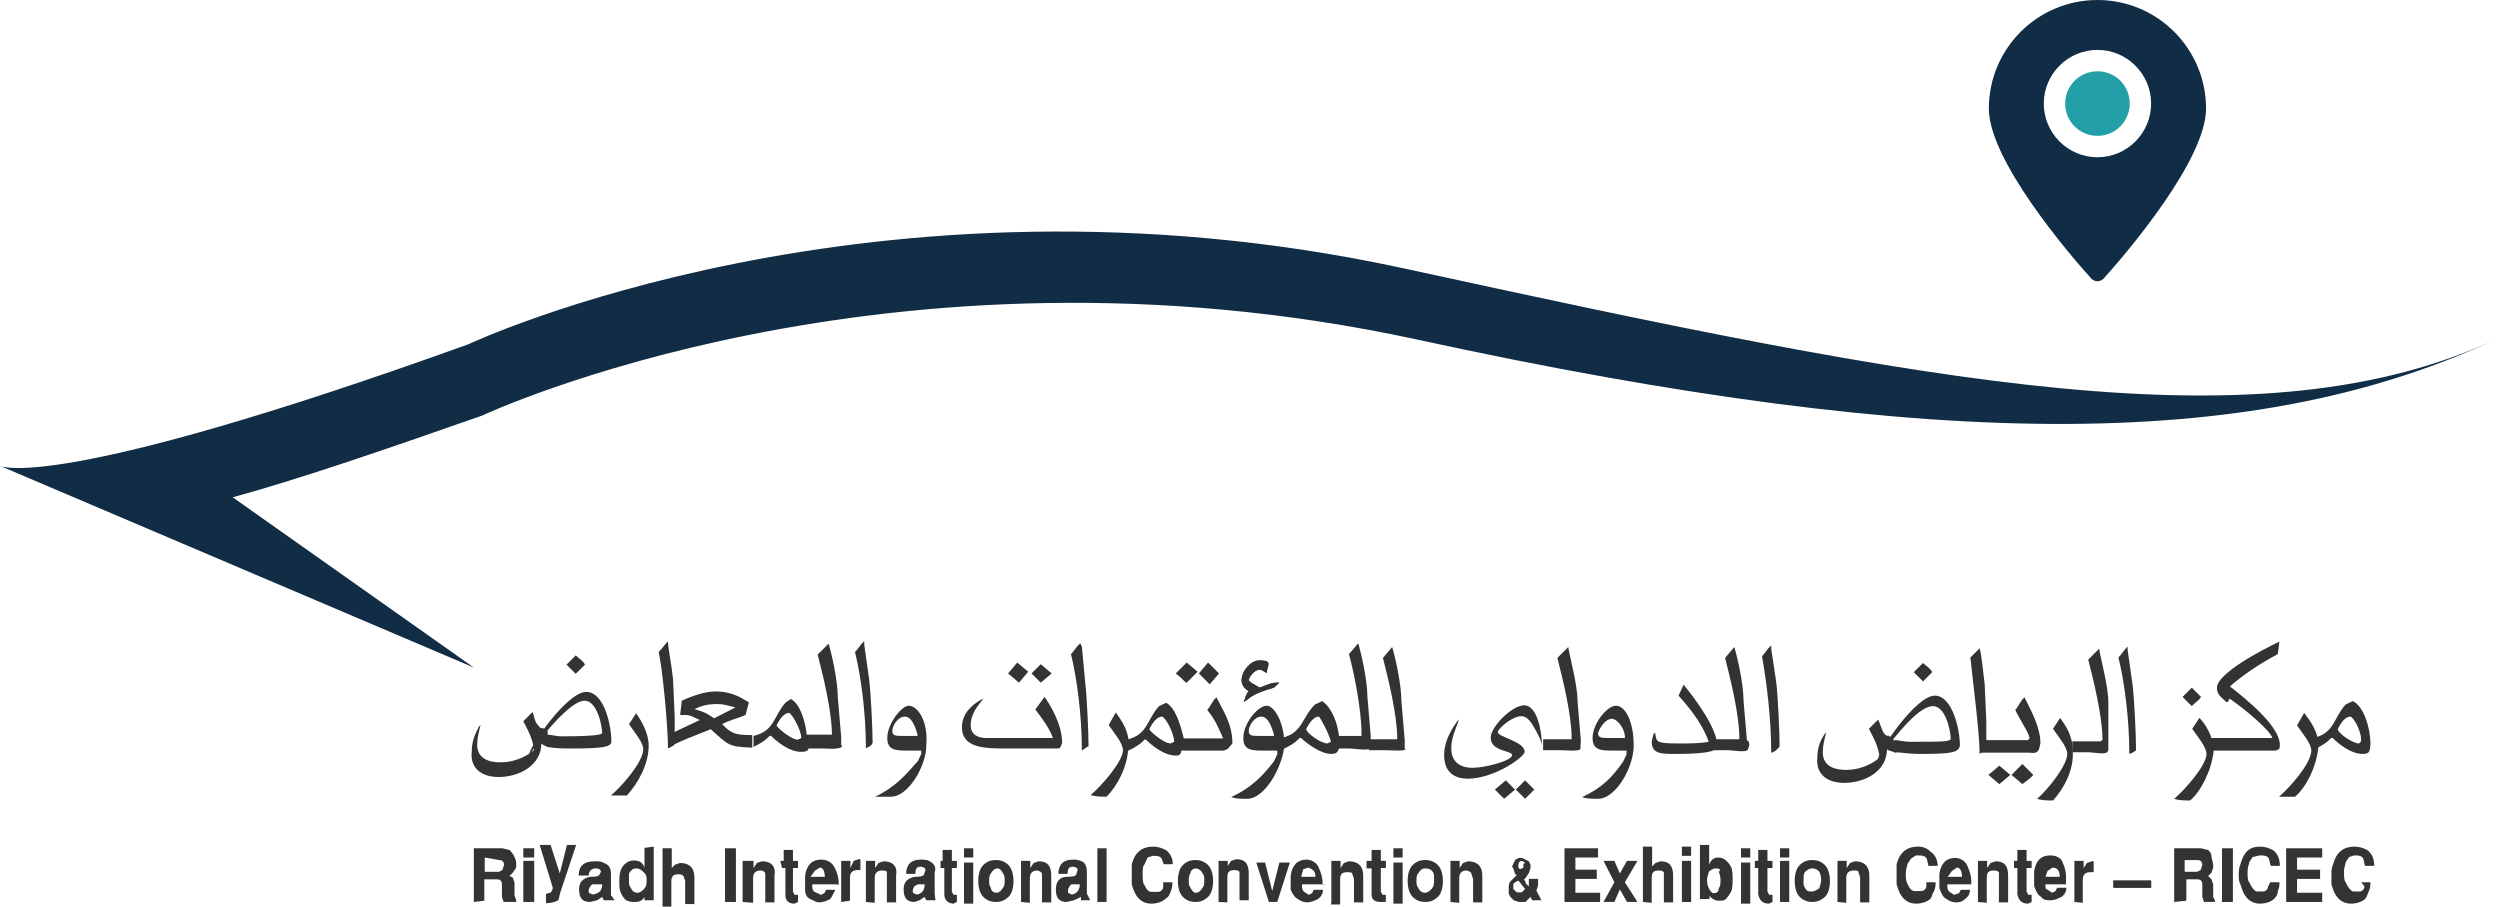<?xml version="1.0" encoding="utf-8"?>
<!-- Generator: Adobe Illustrator 24.3.0, SVG Export Plug-In . SVG Version: 6.00 Build 0)  -->
<svg version="1.1" id="Layer_1" xmlns="http://www.w3.org/2000/svg" xmlns:xlink="http://www.w3.org/1999/xlink" x="0px" y="0px"
	 viewBox="0 0 596.2 216.2" style="enable-background:new 0 0 596.2 216.2;" xml:space="preserve">
<style type="text/css">
	.st0{fill:#112D45;}
	.st1{fill:#333333;}
	.st2{clip-path:url(#SVGID_1_);fill:#229FA7;}
	.st3{clip-path:url(#SVGID_1_);fill:#112D45;}
</style>
<g>
	<path class="st0" d="M55.5,118.6c15.3-4.2,34.4-10.7,59.5-19.5c0,0,96.5-45.4,222.6-18.2c126.7,27.6,201.9,26.4,258.5-0.4
		c-56.5,26.8-135.1,11-261.8-16.6C208.1,36.7,111.7,82.1,111.7,82.1C12.3,117.9,0,111.1,0,111.1l113,48.1L55.5,118.6"/>
	<path class="st1" d="M113,215.1v-12.8h6.8l1.7,0.4c0.4,0.4,0.8,0.8,1.2,1.7c0.4,0.8,0.4,1.2,0.4,1.7v0.8l-0.8,1.2l-0.8,0.8l0.8,0.4
		l0.4,1.2v3l0.4,1.2v0.4h-3l-0.4-1.2v-3c0-0.8-0.4-1.2-1.2-1.2h-3v5.1L113,215.1 M115.6,204.5v3.4h3.4l0.8-0.4l0.4-1.2
		c0-0.8-0.4-1.2-1.2-1.2L115.6,204.5z"/>
	<path class="st1" d="M124.8,202.3h2.6v2.2h-2.6V202.3z M124.8,205.3h2.6v9.8h-2.6V205.3z"/>
	<path class="st1" d="M128.7,201.5h2.6l2.2,6.8l1.7-6.8h2.2l-3.8,11.4l-0.4,1.7c-0.4,0.4-1.7,0.8-3,0.8v-2.2l1.2-0.4l0.4-0.8v-0.4
		L128.7,201.5"/>
	<path class="st1" d="M146.6,214.7H144l-0.4-0.8l-1.2,0.8l-1.7,0.4c-1.7,0-2.6-0.8-2.6-3c0-1.7,0.8-2.6,2.6-3c0.8,0,1.7,0,2.2-0.4
		l0.4-0.8c0-0.4-0.4-0.8-1.2-0.8s-1.7,0.4-1.7,1.7H138c0-2.2,1.2-3.4,3.8-3.4c0.8,0,1.7,0,2.2,0.4c1.2,0.4,1.7,1.2,1.7,2.6v5.1
		L146.6,214.7 M143.6,210.9L143.6,210.9h-1.2h-1.2l-0.4,0.4l-0.4,0.8v0.8l0.8,0.4h0.4C143.2,212.9,143.6,212.1,143.6,210.9"/>
	<path class="st1" d="M155.9,201.9v12.8h-2.2v-0.8c-0.4,0.8-1.2,1.2-2.2,1.2c-0.9,0-1.2,0-2.2-0.4c-0.4-0.4-0.8-0.8-1.2-1.7
		c-0.4-0.8-0.4-1.7-0.4-2.6s0-2.2,0.4-3c0.4-1.2,1.7-2.2,3-2.2c1.2,0,2.2,0.4,2.6,1.7v-4.7L155.9,201.9 M151.7,207.1
		c-0.8,0-1.2,0.4-1.7,1.2v1.7c0,0.8,0,1.2,0.4,1.7c0.4,0.8,0.8,1.2,1.7,1.2c0.4,0,1.2-0.4,1.7-1.2c0.4-0.4,0.4-1.2,0.4-1.7
		c0-0.8,0-1.2-0.4-1.7C152.9,207.4,152.5,207.1,151.7,207.1"/>
	<path class="st1" d="M158,215.1v-12.8h2.2v4.7l0.8-0.8l1.2-0.4c2.2,0,3.4,1.2,3.4,3.4v6.4h-2.2v-5.5l-0.4-1.2
		c-0.4-0.4-0.8-0.4-1.2-0.4c-1.2,0-1.7,0.4-1.7,1.7v6H158"/>
	<rect x="172.9" y="202.3" class="st1" width="2.6" height="12.8"/>
	<path class="st1" d="M177.1,215.1v-9.8h2.6v1.7l0.8-1.2l1.2-0.4c2.2,0,3.4,1.2,3,3.4v6.4h-2.2v-5.6v-1.2c0-0.4-0.4-0.8-1.2-0.8
		c-0.8,0-1.7,0.4-1.7,1.7v6L177.1,215.1"/>
	<path class="st1" d="M186.1,205.3h0.8v-2.6h2.2v2.6h1.2v1.7h-1.2v5.6l0.4,0.8h0.8v1.7l-0.8,0.4c-1.2,0-2.2-0.4-2.2-2.2v-6.3h-0.8
		L186.1,205.3"/>
	<path class="st1" d="M199.3,210.9h-5.6c0,0.8,0,1.2,0.4,1.7l1.7,0.8l0.8-0.4l0.4-0.8h2.2c-0.4,0.8-0.8,1.7-1.2,2.2
		c-0.8,0.4-1.7,0.8-2.6,0.8c-0.8,0-1.2-0.4-2.2-0.8c-0.8-0.4-1.2-1.2-1.2-2.2V211v-2.2c0.4-2.6,1.7-3.8,3.8-3.8
		c1.2,0,2.6,0.4,3.4,2.2c0.4,0.8,0.8,2.2,0.8,3v0.8 M193.3,209.1h3.4c0-1.2-0.4-2.2-1.2-2.2l-1.2,0.8L193.3,209.1"/>
	<path class="st1" d="M200.6,215.1v-9.8h2.2v1.7l0.8-1.7l1.2-0.4h0.4v2.6h-0.8c-0.8,0-1.7,0.4-1.7,1.7v5.6L200.6,215.1"/>
	<path class="st1" d="M206.5,215.1v-9.8h2.2v1.7l0.8-1.2l1.2-0.4c2.2,0,3.4,1.2,3,3.4v6.4h-2.2v-6V208c0-0.4-0.8-0.4-1.2-0.4
		c-0.8,0-1.7,0.4-1.7,1.7v6L206.5,215.1"/>
	<path class="st1" d="M223.1,214.7h-2.2l-0.4-0.8l-1.2,0.8l-1.2,0.4c-1.7,0-2.6-0.8-2.6-3c0-1.7,0.8-2.6,2.6-3c0.8,0,1.7,0,2.2-0.4
		l0.4-1.2c0-0.4-0.4-0.8-1.2-0.8c-0.8,0-1.2,0.4-1.2,1.7h-2.2c0-2.2,1.2-3.4,3.4-3.4c0.8,0,1.7,0,2.2,0.4c0.8,0.4,1.7,1.2,1.2,2.6
		v5.1L223.1,214.7 M220.5,210.9L220.5,210.9h-0.8h-0.8l-0.8,0.4l-0.4,0.8v0.8l0.8,0.4h0.4C220.1,212.9,220.5,212.1,220.5,210.9"/>
	<path class="st1" d="M224,205.3h0.8v-2.6h2.2v2.6h1.2v1.7H227v5.6l0.4,0.8h0.8v1.7l-0.8,0.4c-1.2,0-2.2-0.8-2.2-2.2v-6.3h-0.9v-1.7
		"/>
	<path class="st1" d="M229.9,202.3h2.2v2.2h-2.2V202.3z M229.9,205.7h2.2v9.8h-2.2V205.7z"/>
	<path class="st1" d="M237.5,215.1c-1.2,0-2.2-0.4-3-1.2c-0.8-0.8-1.2-2.2-1.2-3.8c0-1.7,0.4-3,1.2-3.8c0.8-0.8,1.7-1.2,3-1.2
		c1.2,0,2.2,0.4,3,1.2c0.8,0.8,1.2,2.2,1.2,3.8c0,1.7-0.4,3-1.2,3.8C239.6,214.7,238.8,215.1,237.5,215.1 M238,207.1
		c-0.8,0-1.2,0.4-1.7,1.2c-0.4,0.4-0.4,1.2-0.4,1.7c0,0.8,0,1.2,0.4,1.7c0,0.8,0.8,1.2,1.2,1.2c0.8,0,1.2-0.4,1.7-1.2
		c0.4-0.4,0.4-1.2,0.4-1.7c0-0.8,0-1.2-0.4-1.7C238.8,207.4,238.3,207.1,238,207.1"/>
	<path class="st1" d="M243.5,215.1v-9.8h2.2v1.7l0.8-1.2l1.2-0.4c2.2,0,3,1.2,3,3.4v6.4h-2.2v-5.6v-1.2c0-0.4-0.8-0.8-1.2-0.8
		c-0.8,0-1.7,0.4-1.7,1.7v6L243.5,215.1"/>
	<path class="st1" d="M260,214.7h-2.2v-0.8l-1.7,0.8l-1.7,0.4c-1.7,0-2.6-0.8-2.6-3c0-1.7,0.8-3,2.6-3c0.8,0,1.7,0,2.2-0.4l0.4-1.2
		c0-0.4-0.4-0.8-1.2-0.8s-1.2,0.4-1.2,1.7h-2.2c0-2.2,1.2-3.4,3.4-3.4c0.8,0,1.2,0,2.2,0.4c0.8,0.4,1.2,1.2,1.2,2.6v5.1L260,214.7
		 M257.5,210.9L257.5,210.9h-1.2h-0.8l-0.4,0.4l-0.4,0.8v0.8l0.8,0.4h0.4C257,212.9,257.5,212.1,257.5,210.9"/>
	<rect x="261.7" y="202.3" class="st1" width="2.2" height="12.8"/>
	<path class="st1" d="M277.4,210.4h2.2c0,0.8,0,1.2-0.4,2.2c-0.4,0.9-0.4,1.2-1.2,1.7c-0.8,0.8-2.2,1.2-3.4,1.2
		c-1.2,0-2.2-0.4-3-1.2c-0.8-0.8-1.2-1.7-1.7-3.4v-2.2v-2.6c0.8-3,2.6-4.2,5.1-4.2c1.2,0,2.2,0.4,3,0.8c1.2,0.8,1.7,2.2,1.7,3.4
		h-2.2l-0.4-1.2c-0.4-0.8-1.2-0.8-2.2-0.8l-1.2,0.4l-0.8,1.7c-0.4,0.4-0.4,1.2-0.4,2.2c0,1.2,0,2.2,0.4,2.6c0.4,0.8,0.8,1.7,1.7,1.7
		h0.8h0.8c0.4,0,1.2-0.4,1.2-1.2L277.4,210.4"/>
	<path class="st1" d="M285.1,215.1c-1.2,0-2.2-0.4-3-1.2c-0.8-0.8-1.2-2.2-1.2-3.8c0-1.7,0.4-3,1.2-3.8c0.8-0.8,1.7-1.2,3-1.2
		c1.2,0,2.2,0.4,3,1.2c0.8,0.8,1.2,2.2,1.2,3.8c0,1.7-0.4,3-1.2,3.8C287.2,214.7,286.4,215.1,285.1,215.1 M285.1,207.1
		c-0.4,0-1.2,0.4-1.2,1.2c-0.4,0.4-0.4,1.2-0.4,1.7c0,0.8,0,1.2,0.4,1.7c0.4,0.8,0.8,1.2,1.2,1.2c0.8,0,1.2-0.4,1.7-1.2
		c0.4-0.4,0.4-1.2,0.4-1.7c0-0.8,0-1.2-0.4-1.7C286.4,207.4,285.6,207.1,285.1,207.1"/>
	<path class="st1" d="M290.6,215.1v-9.8h2.2v1.2l0.8-1.2l1.2-0.4c2.2,0,3,1.2,3,3.4v6.4h-2.2v-5.6v-1.2c-0.4-0.4-0.8-0.4-1.2-0.4
		c-1.2,0-1.7,0.4-1.7,1.7v6L290.6,215.1"/>
	<polygon class="st1" points="299.6,205.7 301.7,205.7 303.4,212.5 305.1,205.7 307.6,205.7 304.6,215.1 302.6,215.1 	"/>
	<path class="st1" d="M316.1,210.9h-5.6c0,0.8,0,1.2,0.4,1.7l1.2,0.8l0.8-0.4l0.4-0.8h2.2c0,0.8-0.4,1.7-1.2,2.2
		c-0.8,0.4-1.7,0.8-2.6,0.8c-0.8,0-1.7-0.4-2.2-0.8c-0.8-0.4-1.2-1.2-1.7-2.2V211v-2.2c0.4-2.6,1.7-3.8,3.8-3.8c1.2,0,2.6,0.8,3,2.2
		c0.4,0.8,0.8,2.2,0.8,3v0.8 M310.3,209.1h3.4c0-1.2-0.4-1.7-1.7-2.2l-1.2,0.4L310.3,209.1"/>
	<path class="st1" d="M317.5,215.1v-9.8h2.2v1.7l0.8-1.2l1.2-0.4c2.2,0,3.4,1.2,3.4,3.4v6.4h-2.2v-5.6l-0.4-1.2
		c0-0.4-0.8-0.4-1.2-0.4c-1.2,0-1.7,0.4-1.7,1.7v6h-2.2"/>
	<path class="st1" d="M325.9,205.3h1.2v-2.6h2.2v2.6h1.2v1.7h-1.2v5.6l0.4,0.8h0.8v1.7h-1.2c-1.2,0-2.2-0.4-2.2-1.7v-6.3h-1.2V205.3
		"/>
	<path class="st1" d="M332.3,202.3h2.2v2.2h-2.2V202.3z M332.3,205.7h2.2v9.8h-2.2V205.7z"/>
	<path class="st1" d="M339.9,215.1c-1.2,0-2.2-0.4-3-1.2s-1.2-2.2-1.2-3.8c0-1.7,0.4-3,1.2-3.8s1.7-1.2,3-1.2c1.2,0,2.2,0.4,3,1.2
		s1.2,2.2,1.2,3.8c0,1.7-0.4,3-1.2,3.8C342,214.7,341.2,215.1,339.9,215.1 M339.9,207.1c-0.8,0-1.2,0.4-1.7,1.2
		c-0.4,0.4-0.4,1.2-0.4,1.7c0,0.8,0,1.2,0.4,1.7c0.4,0.8,0.8,1.2,1.7,1.2c0.4,0,1.2-0.4,1.7-1.2c0.4-0.4,0.4-1.2,0.4-2.2
		c0-0.9,0-1.2-0.4-1.7C341.3,207.4,340.8,207.1,339.9,207.1"/>
	<path class="st1" d="M345.9,215.1v-9.8h2.2v1.7l0.8-1.2l1.2-0.4c2.2,0,3.4,1.2,3.4,3.4v6.4h-2.2v-5.6l-0.4-1.2
		c0-0.4-0.8-0.8-1.2-0.8c-0.8,0-1.7,0.4-1.7,1.7v6L345.9,215.1"/>
	<path class="st1" d="M367.6,214.7h-2.2l-0.4-0.8l-0.8,0.8l-0.4,0.4H363h-0.8l-1.2-0.4l-0.8-0.8l-0.4-0.8v-1.2c0-0.8,0-1.2,0.4-1.7
		l1.2-1.2l0.4-0.4h-0.4l-0.4-1.2l-0.4-0.8l0.4-0.8l0.4-0.8l0.8-0.4h0.8l0.8,0.4l0.8,0.4l0.4,0.8v0.8l-0.4,1.2l-0.8,1.2l-0.4,0.4
		l0.4,0.4v0.4l0.4,0.4l0.4,0.4v-0.8v-0.6v-0.4h2.2v0.4v1.2l-0.4,1.2L367.6,214.7 M362.1,210l-0.8,0.4l-0.4,0.4v0.4v0.4v0.4l0.4,0.4
		l0.4,0.4h0.4h0.4h0.4l0.4-0.4l0.4-0.4L362.1,210z M363.7,205.7l-0.8-0.4c-0.4,0-0.8,0.4-0.8,0.8v0.8l0.4,0.4l0.8-0.4v-0.8
		L363.7,205.7z"/>
	<polygon class="st1" points="373.1,202.3 381.1,202.3 381.1,204.5 375.7,204.5 375.7,207.4 380.8,207.4 380.8,209.6 375.7,209.6 
		375.7,212.9 381.6,212.9 381.6,215.1 373.1,215.1 	"/>
	<polygon class="st1" points="382.4,205.3 385,205.3 386.3,208.3 388,205.3 390.5,205.3 387.5,210.4 390.5,215.1 388,215.1 
		386.3,212.1 385,215.1 382.4,215.1 385,210.4 	"/>
	<path class="st1" d="M391.8,215.1v-13.2h2.2v4.7l0.8-0.8l1.2-0.4c2.2,0,3,1.2,3,3.4v6.4h-2.2v-6V208c-0.4-0.4-0.8-0.4-1.2-0.4
		c-1.2,0-1.7,0.4-1.7,1.7v6L391.8,215.1"/>
	<path class="st1" d="M401.1,201.9h2.2v2.2h-2.2V201.9z M401.1,205.3h2.2v9.8h-2.2V205.3z"/>
	<path class="st1" d="M405.4,214.7v-13.2h2.2v4.7c0.4-1.2,1.2-1.7,2.2-1.7c1.2,0,2.2,0.8,3,2.2c0.4,0.8,0.4,2.2,0.4,3
		c0,0.8,0,2.2-0.4,3c-0.4,0.8-0.8,1.2-1.2,1.7c-0.4,0.4-0.8,0.4-1.7,0.4c-0.8,0-1.7-0.4-2.2-1.2v0.8h-2.2 M409.2,207.1
		c-0.8,0-1.2,0.4-1.7,0.8c0,0.4-0.4,1.2-0.4,1.7c0,0.8,0,1.2,0.4,2.2c0.4,0.8,0.8,1.2,1.2,1.2c0.8,0,1.2-0.4,1.2-1.2
		c0.4-0.4,0.4-1.2,0.4-1.7c0-0.8,0-1.2-0.4-2.2C410.5,207.4,410.1,207.1,409.2,207.1"/>
	<path class="st1" d="M415.2,202.3h2.2v2.2h-2.2V202.3z M415.2,205.7h2.2v9.8h-2.2V205.7z"/>
	<path class="st1" d="M418.5,205.3h0.8v-2.6h2.2v2.6h1.2v1.7h-1.2v5.6l0.4,0.8h0.8v1.7l-0.8,0.4c-1.2,0-2.2-0.4-2.6-2.2v-6.3h-0.8
		V205.3"/>
	<path class="st1" d="M424.5,202.3h2.2v2.2h-2.2V202.3z M424.5,205.3h2.2v9.8h-2.2V205.3z"/>
	<path class="st1" d="M432.2,215.1c-1.2,0-2.2-0.4-3-1.2s-1.2-2.2-1.2-3.8c0-1.7,0.4-3,1.2-3.8s1.7-1.2,3-1.2c1.2,0,2.2,0.4,3,1.2
		c0.8,0.8,1.2,2.2,1.2,3.8c0,1.7-0.4,3-1.2,3.8C434.3,214.7,433.4,215.1,432.2,215.1 M432.2,207.1c-0.8,0-1.2,0.4-1.7,0.8
		c-0.4,0.4-0.4,1.2-0.4,2.2c0,0.8,0,1.2,0.4,1.7c0.4,0.8,0.8,0.8,1.7,0.8c0.4,0,1.2-0.4,1.7-0.8c0-0.4,0.4-1.2,0.4-1.7
		c0-0.8,0-1.2-0.4-2.2C433.4,207.4,433,207.1,432.2,207.1"/>
	<path class="st1" d="M438.2,215.1v-9.8h2.2v1.7l0.8-1.2l1.2-0.4c2.2,0,3.4,1.2,3.4,3.4v6.4h-2.2v-6l-0.4-1.2c0-0.4-0.4-0.4-1.2-0.4
		c-0.8,0-1.7,0.4-1.7,1.7v6L438.2,215.1"/>
	<path class="st1" d="M459.4,210.4h2.2c0,0.8,0,1.2-0.4,2.2c-0.4,0.4-0.4,1.2-0.8,1.7c-0.8,0.8-2.2,1.2-3.4,1.2
		c-1.2,0-2.2-0.4-3-1.2s-1.2-1.7-1.7-3.4v-2.2v-2.6c0.8-3,2.6-4.2,5.1-4.2c1.2,0,2.2,0.4,3,1.2c1.2,0.8,1.7,2.2,1.7,3.4h-2.2
		l-0.4-1.7c-0.4-0.8-1.2-0.8-2.6-0.8l-1.2,0.8l-0.8,1.2c0,0.4-0.4,1.2-0.4,2.2c0,1.2,0,1.7,0.4,2.6c0.4,0.8,0.8,1.7,1.7,1.7h0.8h0.8
		c0.4,0,1.2-0.4,1.2-1.2L459.4,210.4"/>
	<path class="st1" d="M470,210.9h-5.6c0,0.8,0,1.2,0.4,1.7l1.2,0.8l1.2-0.4l0.4-0.8h2.2c0,0.8-0.4,1.7-1.2,2.2
		c-0.8,0.8-1.7,0.8-2.2,0.8c-0.8,0-1.7-0.4-2.2-0.8c-0.8-0.4-1.2-1.2-1.7-2.6v-1.2v-2.2c0.4-2.6,1.7-3.8,3.8-3.8
		c1.2,0,2.6,0.8,3,2.2c0.4,0.8,0.8,2.2,0.8,3v1.2 M464.5,209.1h3.4c0-1.2-0.4-2.2-1.2-2.2l-1.2,0.8L464.5,209.1"/>
	<path class="st1" d="M471.7,215.1v-9.8h2.2v1.7l0.8-1.2l1.2-0.4c2.2,0,3,1.2,3,3.4v6.4h-2.2v-6V208c-0.4-0.4-0.8-0.4-1.2-0.4
		c-1.2,0-1.7,0.4-1.7,1.7v6L471.7,215.1"/>
	<path class="st1" d="M480.3,205.3h0.8v-2.6h2.2v2.6h1.2v1.7h-1.2v5.6l0.4,0.8h0.8v1.7l-0.8,0.4c-1.2,0-2.2-0.4-2.6-2.2v-6.3h-0.8
		V205.3"/>
	<path class="st1" d="M493.4,210.9h-5.6c0,0.8,0,1.2,0.4,1.2l1.2,0.8l0.8-0.4l0.4-0.8h2.2c0,0.8-0.4,1.7-1.2,2.2
		c-0.8,0.4-1.7,0.8-2.6,0.8c-0.8,0-1.7,0-2.2-0.8c-0.8-0.4-1.2-1.2-1.7-2.6V210v-2.2c0.4-2.6,1.7-3.8,3.8-3.8c1.2,0,2.6,0.4,3,1.7
		c0.4,0.8,0.8,2.2,0.8,3v2.2 M487.8,209.1h3.4c0-1.2-0.4-2.2-1.7-2.2l-1.2,0.8L487.8,209.1"/>
	<path class="st1" d="M494.7,215.1v-9.8h2.2v1.7l0.8-1.2l1.2-0.4h0.4v2.6h-0.9c-0.8,0-1.7,0.4-1.7,1.7v5.6L494.7,215.1"/>
	<rect x="504" y="210" class="st1" width="9" height="1.7"/>
	<rect x="504" y="210" class="st1" width="9" height="1.7"/>
	<path class="st1" d="M518.5,215.1v-12.8h6.4l1.7,0.4c0.4,0.4,0.8,0.8,0.8,1.7l0.4,1.7v0.8l-0.4,1.2l-0.8,0.8l0.8,0.8l0.4,1.2v3
		l0.4,0.8v0.4h-2.6l-0.4-1.2v-3c0-0.8-0.4-1.2-1.2-1.2h-2.6v5.1L518.5,215.1 M521,204.5v3.4h3l0.8-0.4l0.4-1.2
		c0-0.8-0.4-1.2-1.2-1.2h-3V204.5z"/>
	<rect x="529.9" y="202.3" class="st1" width="2.6" height="12.8"/>
	<path class="st1" d="M541.4,210.4h2.2c0,0.8,0,1.2-0.4,2.2c0,0.8-0.4,1.2-0.8,1.7c-0.8,0.8-2.2,1.2-3.4,1.2c-1.2,0-2.2-0.4-3-1.2
		c-0.8-0.8-1.2-1.7-1.7-3.4c-0.4-0.8-0.4-1.2-0.4-2.2c0-0.9,0-1.7,0.4-2.6c0.8-3,2.2-4.2,4.7-4.2c1.2,0,2.2,0.4,3,0.8
		c1.2,0.8,1.7,2.2,1.7,3.8h-2.2l-0.4-1.7c-0.4-0.8-1.2-0.8-2.2-0.8l-1.7,0.4l-0.8,1.2c0,0.4-0.4,1.2-0.4,2.2c0,1.2,0,2.2,0.4,2.6
		c0.4,0.8,0.8,1.7,1.7,2.2h0.8h0.8c0.8,0,1.2-0.8,1.2-1.2L541.4,210.4"/>
	<polygon class="st1" points="545.2,202.3 553.8,202.3 553.8,204.5 547.8,204.5 547.8,207.4 553.3,207.4 553.3,209.6 547.8,209.6 
		547.8,212.9 553.8,212.9 553.8,215.1 545.2,215.1 	"/>
	<path class="st1" d="M563.1,210.4h2.2c0,0.8,0,1.2-0.4,2.2c-0.4,0.8-0.4,1.2-0.8,1.7c-0.8,0.8-2.2,1.2-3.4,1.2
		c-1.2,0-2.2-0.4-3-1.2c-0.8-0.8-1.2-1.7-1.7-3.4v-2.2c0-0.9,0-1.7,0.4-2.6c0.8-3,2.6-4.2,5.1-4.2c1.2,0,2.2,0.4,3,0.8
		c1.2,0.8,1.7,2.2,1.7,3.8h-2.2l-0.4-1.7c-0.4-0.8-1.2-0.8-2.2-0.8l-1.2,0.4l-0.8,1.2c0,0.4-0.4,1.2-0.4,2.2c0,1.2,0,2.2,0.4,2.6
		c0.4,0.8,0.8,1.7,1.7,2.2h0.8h0.8c0.8,0,1.2-0.8,1.2-1.2L563.1,210.4"/>
	<path class="st1" d="M131.3,178.1c-1.2,0-1.7-0.4-2.2-0.8c0,5.1-5.1,8-10.2,8c-4.2,0-6.8-2.2-6.4-6c0-2.6,0.8-4.2,1.7-6l0.4-0.4
		c-0.4,1.7-0.8,3-0.8,4.7c0,2.6,1.7,4.2,5.6,4.2c4.2,0,7.2-2.2,8-3c-0.4-2.2-0.8-3.4-2.6-6.8l2.2-2.2c0.4,0.8,0.4,2.2,1.2,3
		c0.8,1.2,1.2,0.8,1.2,0.8l1.2,0.8v3.4"/>
	<path class="st1" d="M136.4,178.5c-2.2,0-3.8,0-6-0.4l-0.4-1.7l0.4-1.2c1.2,0,2.2,0.4,3.4,0.4c8,0,9.8-0.4,9.8-0.8
		c0-1.7-1.2-7.7-4.2-7.7c-2.2,0-6.4,3.8-11,9.8c-0.8,0.8-1.2,2.2-2.2,3c0-1.7,9-14.9,13.6-14.9c4.2,0,6,7.7,6,11.9
		C145.7,178.1,144,178.5,136.4,178.5 M137.3,160.7l-2.2-2.2l2.2-2.2c0.8,0.8,1.7,1.2,2.2,2.2L137.3,160.7z"/>
	<path class="st1" d="M149.5,189.7h-3.8c2.6-2.2,7.7-8,7.7-11c0-1.7-2.2-4.2-3.4-6l1.7-2.6c1.2,1.7,3,4.7,3,7.7
		C154.7,182.4,152,187,149.5,189.7"/>
	<path class="st1" d="M159.3,178.5c0-5.1-1.2-18.2-2.2-23l2.2-2.6c0,1.7,0.8,5.1,1.2,9l0.4,9v6.4C161,177.7,160.1,178.1,159.3,178.5
		"/>
	<path class="st1" d="M169.5,173.9c-4.2,1.7-6.8,2.6-9.8,4.2v-3l7.2-3.4c-2.6-1.2-2.2-1.2-4.7-1.2l0.4-3.4c2.6-1.2,5.6-2.2,8-2.2
		c4.2,0,6.4,1.7,8,2.6l-0.8,3c-1.7,0.8-3.8,1.2-5.6,2.2c2.2,2.2,3,2.6,7.2,2.6v3C173.7,178.1,173.7,177.7,169.5,173.9 M171.2,167.9
		c-2.6,0-3.8,0.4-5.6,1.2c2.6,0.8,2.6,0.8,4.7,2.2l5.1-2.6C173.7,168.3,172.5,167.9,171.2,167.9"/>
	<path class="st1" d="M200.9,177.7c0,1.2-3.4,0.8-4.7,0.8h-3.4c0,0.4-0.4,0.8-1.7,0.8c-3,0-6-2.6-7.2-3.8h-0.4c0,0-0.8,1.2-3.8,2.6
		v-2.6c5.1-1.2,4.7-4.7,7.7-8l1.2-0.8c2.2,1.2,3.4,5.1,3.8,8.5h6c0-5.6-2.2-14.4-3.4-19.1l2.6-2.6c0.8,2.6,2.2,9,2.2,12.8l0.8,9.4
		v2.2 M188.2,170c-1.7,0-3,3-3,3c0,0.4,3.4,3.4,5.1,3.4l0.8-0.4C191.1,174.3,189.1,170.5,188.2,170"/>
	<path class="st1" d="M206.5,178.5c0-8.5-1.2-17.4-2.6-23c0.8-0.8,1.2-1.7,2.2-2.6v0.8l1.2,8.5c0.4,3.4,0.8,11.9,0.8,14.9
		C207.8,178.1,206.9,178.1,206.5,178.5"/>
	<path class="st1" d="M212.5,190h-3.8c4.7-2.2,7.2-5.1,10.2-8.5l0.8-1.7V179h-3c-3,0-5.1,0-5.1-3c0-3.4,3.4-7.7,5.1-7.7
		c2.2,0,4.7,3.8,4.2,9.4C221,182.4,216.7,190,212.5,190 M218.8,175.1c-0.4-1.2-1.2-4.2-3-4.2c-1.7,0-3,2.2-3,3.4
		c0,1.2,0.8,1.2,2.6,1.2h3.4V175.1z"/>
	<path class="st1" d="M252,178.5h-11.9c-5.1,0-10.7,0-10.7-5.1c0-3.8,3.4-6,5.1-6.8c-1.2,1.7-3,3.4-3,6.4c0,2.2,1.7,3,3.8,3h15.8
		c-0.8-2.2-2.2-4.2-4.2-6.8l2.2-3c1.2,1.7,4.2,6.4,4.2,11C252.8,178.5,252.8,178.5,252,178.5 M243,162.8L243,162.8l-2.6-2.2l2.2-2.6
		l2.6,2.2L243,162.8z M248.2,162.8l-2.2-2.2l2.2-2.2l2.6,2.2L248.2,162.8z"/>
	<path class="st1" d="M258,179c0-8.5-1.2-17.4-2.6-23c0.8-0.8,1.2-1.7,2.2-2.6l0.4,0.8l0.8,8.5c0.4,3.4,0.8,11.9,0.8,15.3
		C259.2,178.1,258.7,178.5,258,179"/>
	<path class="st1" d="M263.9,190c-1.2,0-2.6,0-3.8-0.4c2.6-2.2,7.7-8,7.7-10.7c0-1.7-2.2-4.2-3.4-6l1.7-3c1.2,1.7,3.4,4.7,3,8
		C269,182.8,266.4,187.5,263.9,190"/>
	<path class="st1" d="M291.9,179h-10.2c0,0.8-0.4,1.2-1.2,1.2c-3,0-6-2.6-7.2-3.8h-0.4c0,0-0.8,1.2-3.8,2.6h-0.4v-2.6
		c5.1-1.2,4.7-4.7,7.7-8l1.7-0.8c2.2,1.2,3.4,5.1,4.2,8.5h9.4c-1.2-2.6-1.7-4.2-3.8-6.8c0.8-0.8,1.2-2.2,2.2-3
		c1.7,3.4,3.8,6.4,3.8,11C292.8,178.5,293.2,178.5,291.9,179 M277.1,170.9c-1.7,0-3,3-3,3c0,0.4,3.4,3.4,5.1,3.4l0.8-0.4
		C280.1,175.1,277.9,170.9,277.1,170.9 M283,162.8c-0.4,0-0.8-0.8-2.6-2.2l2.6-2.6l2.6,2.2L283,162.8z M288.5,163.2l-2.6-2.6
		l2.2-2.6l2.6,2.6L288.5,163.2z"/>
	<path class="st1" d="M303.8,164c-6,1.7-5.6,2.6-7.2,3.4c0.4-0.8,0.4-1.7,1.2-2.6c-0.8-0.4-1.7-1.2-1.7-2.6c0-2.2,2.2-4.7,4.2-4.7
		c0.8,0,2.2,0,2.2,0.8s-0.4,1.2-0.4,2.2c-0.8-0.4-1.2-0.8-1.7-0.8c-1.2,0-2.6,1.7-2.6,2.6c0.8,0.8,1.2,0.8,2.6,1.7
		c3-1.2,3-1.2,4.7-1.2L303.8,164"/>
	<path class="st1" d="M303.8,164c-6,1.7-5.6,2.6-7.2,3.4c0.4-0.8,0.4-1.7,1.2-2.6c-0.8-0.4-1.7-1.2-1.7-2.6c0-2.2,2.2-4.7,4.2-4.7
		c0.8,0,2.2,0,2.2,0.8s-0.4,1.2-0.4,2.2c-0.8-0.4-1.2-0.8-1.7-0.8c-1.2,0-2.6,1.7-2.6,2.6c0.8,0.8,1.2,0.8,2.6,1.7
		c3-1.2,3-1.2,4.7-1.2L303.8,164"/>
	<path class="st1" d="M297.4,190.5c-1.2,0-2.6,0-3.8-0.4c4.7-2.2,7.2-4.7,10.2-8.5l0.8-1.7V179h-3c-3,0-5.1,0-5.1-3
		c0-3.4,3.4-7.7,5.6-7.7c1.7,0,4.2,3.8,4.2,9.4C305.9,182.8,301.7,190.5,297.4,190.5 M303.8,175.1c-0.4-1.2-1.2-4.2-3-4.2
		c-1.7,0-3,2.2-3,3.4c0,1.2,0.8,1.2,2.6,1.2h3.4V175.1z"/>
	<path class="st1" d="M317.5,179.8c-2.6,0-6-2.6-7.2-3.8h-0.4c0,0-0.8,1.2-3.8,2.6h-0.5V176c5.1-1.2,4.7-4.7,8-8l1.7-0.8
		c2.6,1.7,4.2,6.4,4.2,10.7C319.1,179,319.1,179.8,317.5,179.8 M314.5,170.9c-1.7,0-3,3-3,3c0,0.8,3.4,3.4,5.1,3.4l0.8-0.4
		C317,175.1,314.8,170.9,314.5,170.9"/>
	<path class="st1" d="M326.8,178.1c0,1.2-3.4,0.4-5.1,0.4h-3.8v-3h6.8v-0.4c0-5.6-1.7-14.4-3-19.1l2.2-2.6c0.8,2.6,2.2,9,2.2,12.8
		l0.8,9.4L326.8,178.1"/>
	<path class="st1" d="M335.3,178.5c0,0.8-3.4,0.4-5.1,0.4h-3.8v-2.6h6.8V176c0-5.6-2.2-14.4-3.4-19.1l2.2-2.6
		c0.8,2.6,2.2,9,2.2,12.8l0.8,9.4v2.2"/>
	<path class="st1" d="M368,179c-0.4-1.7-0.4-2.6-2.2-5.6c-1.2-2.2-2.2-2.6-3-2.6c-2.2,0-5.6,3-5.6,3.8c0,1.2,6.4,2.2,6.4,4.7
		c0,1.2-7.2,6.4-13.6,6.4c-2.2,0-5.6-0.8-5.6-5.6c0-3.8,2.2-6.8,3.4-8.5v0.4c-0.8,2.2-1.7,4.2-1.7,6.4c0,3,1.7,4.7,5.1,4.7
		c3,0,9.4-1.7,9.4-3c0-1.2-5.1-0.8-5.1-4.2c0-2.6,5.1-7.7,8-7.7c3,0,4.2,6,4.2,9.4L368,179 M358.7,190.5l-2.2-2.2l2.6-2.2l2.2,2.2
		L358.7,190.5z M363.7,190.5l-2.2-2.2l2.2-2.2l2.2,2.2L363.7,190.5z M376.9,178.5c0,0.8-3.4,0.4-5.1,0.4H368v-2.6h6.8V176
		c0-5.6-2.2-14.4-3.4-19.1l2.6-2.6c0.4,2.6,2.2,9,2.2,12.8l0.8,9.4L376.9,178.5"/>
	<path class="st1" d="M381.1,190.5c-1.2,0-2.6,0-3.8-0.4c4.7-2.2,7.2-4.7,9.8-8.5l0.8-1.7V179h-3c-3,0-5.1,0-5.1-3
		c0-3.4,3.4-7.7,5.6-7.7c2.2,0,4.2,3.8,4.2,9.4C389.7,182.8,385.4,190.5,381.1,190.5 M387.5,175.6c0-1.2-1.2-3.8-3-4.2
		c-1.7,0-3,2.2-3.4,3.4c0,1.2,0.8,1.2,3,1.2h3.4V175.6z"/>
	<path class="st1" d="M399.5,179.8c-3.4,0-5.6,0-5.6-3l0.4-1.7l0.4-0.4c0.4,2.2,0,2.6,5.6,2.6c2.6,0,5.1,0,7.2-0.4
		c-1.2-3.4-3.4-6.8-7.2-11l1.2-2.6c2.2,2.6,8,10.2,8,14.4C409.6,179,408,179.8,399.5,179.8"/>
	<path class="st1" d="M416.9,178.5c0,1.2-3.4,0.4-5.1,0.4h-3.8v-2.6h6.8V176c0-5.6-2.2-14.4-3.4-19.1l2.2-2.6
		c0.8,2.6,2.2,9,2.2,12.8l0.8,9.4C417.3,176.9,417.3,177.7,416.9,178.5"/>
	<path class="st1" d="M422.4,179.5c0-8.5-1.2-17.4-2.2-23c0.8-0.8,1.2-1.7,2.2-2.6v0.8l1.2,8c0.4,3.4,0.8,11.9,0.8,15.3
		C423.7,179,422.8,179.5,422.4,179.5"/>
	<path class="st1" d="M452.2,179.5c-1.2-0.4-1.7-0.4-2.2-0.8c0,5.1-5.1,8-10.2,8c-4.2,0-6.8-2.2-6.4-6c0-2.6,0.8-4.2,1.7-5.6
		l0.4-0.4c-0.4,1.7-0.8,3-0.8,4.7c0,2.6,1.7,4.2,5.6,4.2c4.2,0,7.2-2.2,8-3c-0.4-2.2-0.8-3.4-2.6-6.8l2.2-2.2c0.4,0.8,0.8,2.2,1.2,3
		c0.8,1.2,1.2,0.8,1.2,0.8l1.2,0.8L452.2,179.5"/>
	<path class="st1" d="M457.6,179.8c-2.2,0-4.2-0.4-6-0.4v-1.7v-1.2c1.2,0,2.6,0.4,3.8,0.4c8,0,9.8,0,9.8-0.8c0-1.7-1.2-7.7-4.2-7.7
		c-2.6,0-6.4,3.8-11,9.8c-0.8,0.8-1.2,2.2-2.2,3c0-1.7,9-15.3,13.6-15.3c4.2,0,6,8,6,11.9C467.1,179.5,465.4,179.8,457.6,179.8
		 M458.6,162.5l-2.2-2.2l2.2-2.2c0.8,0.8,1.7,1.2,2.2,2.2L458.6,162.5z"/>
	<path class="st1" d="M472.1,179.8c0-5.1-1.7-17.9-2.2-23l2.2-2.2c0.4,1.2,0.8,5.1,1.2,8.5l0.4,9v6.4
		C473.4,179,472.6,179.5,472.1,179.8"/>
	<path class="st1" d="M484,179.5h-11.4v-3h11l0.4-0.4c0-1.2-2.2-4.2-3.4-6.8c0.8-0.8,1.2-2.2,2.2-3c1.7,3.4,3.8,7.2,3.8,11
		C486.2,179,486.2,179.8,484,179.5 M476.8,187l-2.6-2.2l2.6-2.2l2.6,2.2L476.8,187z M482.3,187l-2.6-2.2l2.6-2.6l2.6,2.6
		C484,185.8,483.3,186.2,482.3,187"/>
	<path class="st1" d="M489.6,190.9c-1.2,0-2.6,0-3.8-0.4c2.6-2.2,7.2-8,7.2-10.7c0-1.7-2.2-4.2-3.4-6l1.7-2.6c1.2,1.7,3,4.2,3,7.7
		C494.7,183.7,492,188.3,489.6,190.9"/>
	<path class="st1" d="M502.7,179c0,1.2-3.4,0.4-4.7,0.4h-3.8v-2.6h6.8l0.4-0.4c0-5.6-2.2-14.4-3.4-19.1l2.6-2.6
		c0.4,2.6,2.2,9,2.2,12.8v9.8V179"/>
	<path class="st1" d="M507.8,179.8c0-8.5-1.2-17.4-2.6-23c0.8-0.8,1.2-1.7,2.2-2.6v0.8l1.2,8.5c0.4,3.4,0.8,11.9,0.8,15.3
		C509.5,179,508.7,179.5,507.8,179.8"/>
	<path class="st1" d="M522.3,190.9c-1.2,0-2.6,0-3.8-0.4c2.6-2.2,7.7-8,7.7-10.7c0-1.7-2.2-4.2-3.4-6l1.7-2.6c1.2,1.2,3.4,4.2,3.4,8
		C527.4,183.7,524.9,188.7,522.3,190.9 M522.7,168.4l-2.2-2.2l2.2-2.2l2.2,2.2C524.5,167,523.5,167.5,522.7,168.4"/>
	<path class="st1" d="M542.7,179h-15.7v-3h14.9c-0.4-1.7-6.4-6.8-10.2-9.4l-0.4,0.8h-0.4c-1.2-1.2-2.2-1.7-2.2-3.4
		c0-3.4,10.7-9,14.9-11l-0.4,3c-4.2,2.2-8.5,5.1-11.4,7.7c3.8,3,11.9,9.4,11.9,14C543.6,179,543.6,178.5,542.7,179"/>
	<path class="st1" d="M547.3,190h-3.8c2.6-2.2,7.7-8,7.7-11c0-1.7-2.2-4.2-3.4-6l1.7-3c1.2,1.7,3.4,4.2,3.4,8
		C552.5,182.8,549.9,187.9,547.3,190"/>
	<path class="st1" d="M563.5,179.8c-3,0-6-2.6-7.2-3.8h-0.4c0,0-0.8,1.2-3.8,2.6h-0.4V176c5.1-1.2,4.7-4.7,7.7-8l1.7-0.8
		c2.6,1.2,4.2,6.4,4.2,10.2C565.2,179,565.2,179.8,563.5,179.8 M560.5,170.9c-1.7,0-3,3-3,3c0,0.8,3.4,3.4,5.1,3.4l0.4-0.4
		C563.5,175.1,561.3,170.9,560.5,170.9"/>
	<g>
		<defs>
			<rect id="SVGID_3_" x="474.3" width="51.8" height="67.1"/>
		</defs>
		<clipPath id="SVGID_1_">
			<use xlink:href="#SVGID_3_"  style="overflow:visible;"/>
		</clipPath>
		<path class="st2" d="M500.2,17c-4.3,0-7.7,3.5-7.7,7.7c0,4.3,3.5,7.7,7.7,7.7c4.3,0,7.7-3.5,7.7-7.7C507.9,20.4,504.5,17,500.2,17
			"/>
		<path class="st3" d="M500.2,0c-14.3,0-25.9,11.6-25.9,25.9c0,12.2,18.8,34.3,24.4,40.5c0.8,0.9,2.2,0.9,3,0
			c5.6-6.2,24.4-28.3,24.4-40.5C526.1,11.6,514.5,0,500.2,0 M500.2,37.5c-7.1,0-12.8-5.8-12.8-12.8c0-7.1,5.8-12.8,12.8-12.8
			c7.1,0,12.8,5.8,12.8,12.8C513,31.7,507.3,37.5,500.2,37.5"/>
	</g>
</g>
</svg>
